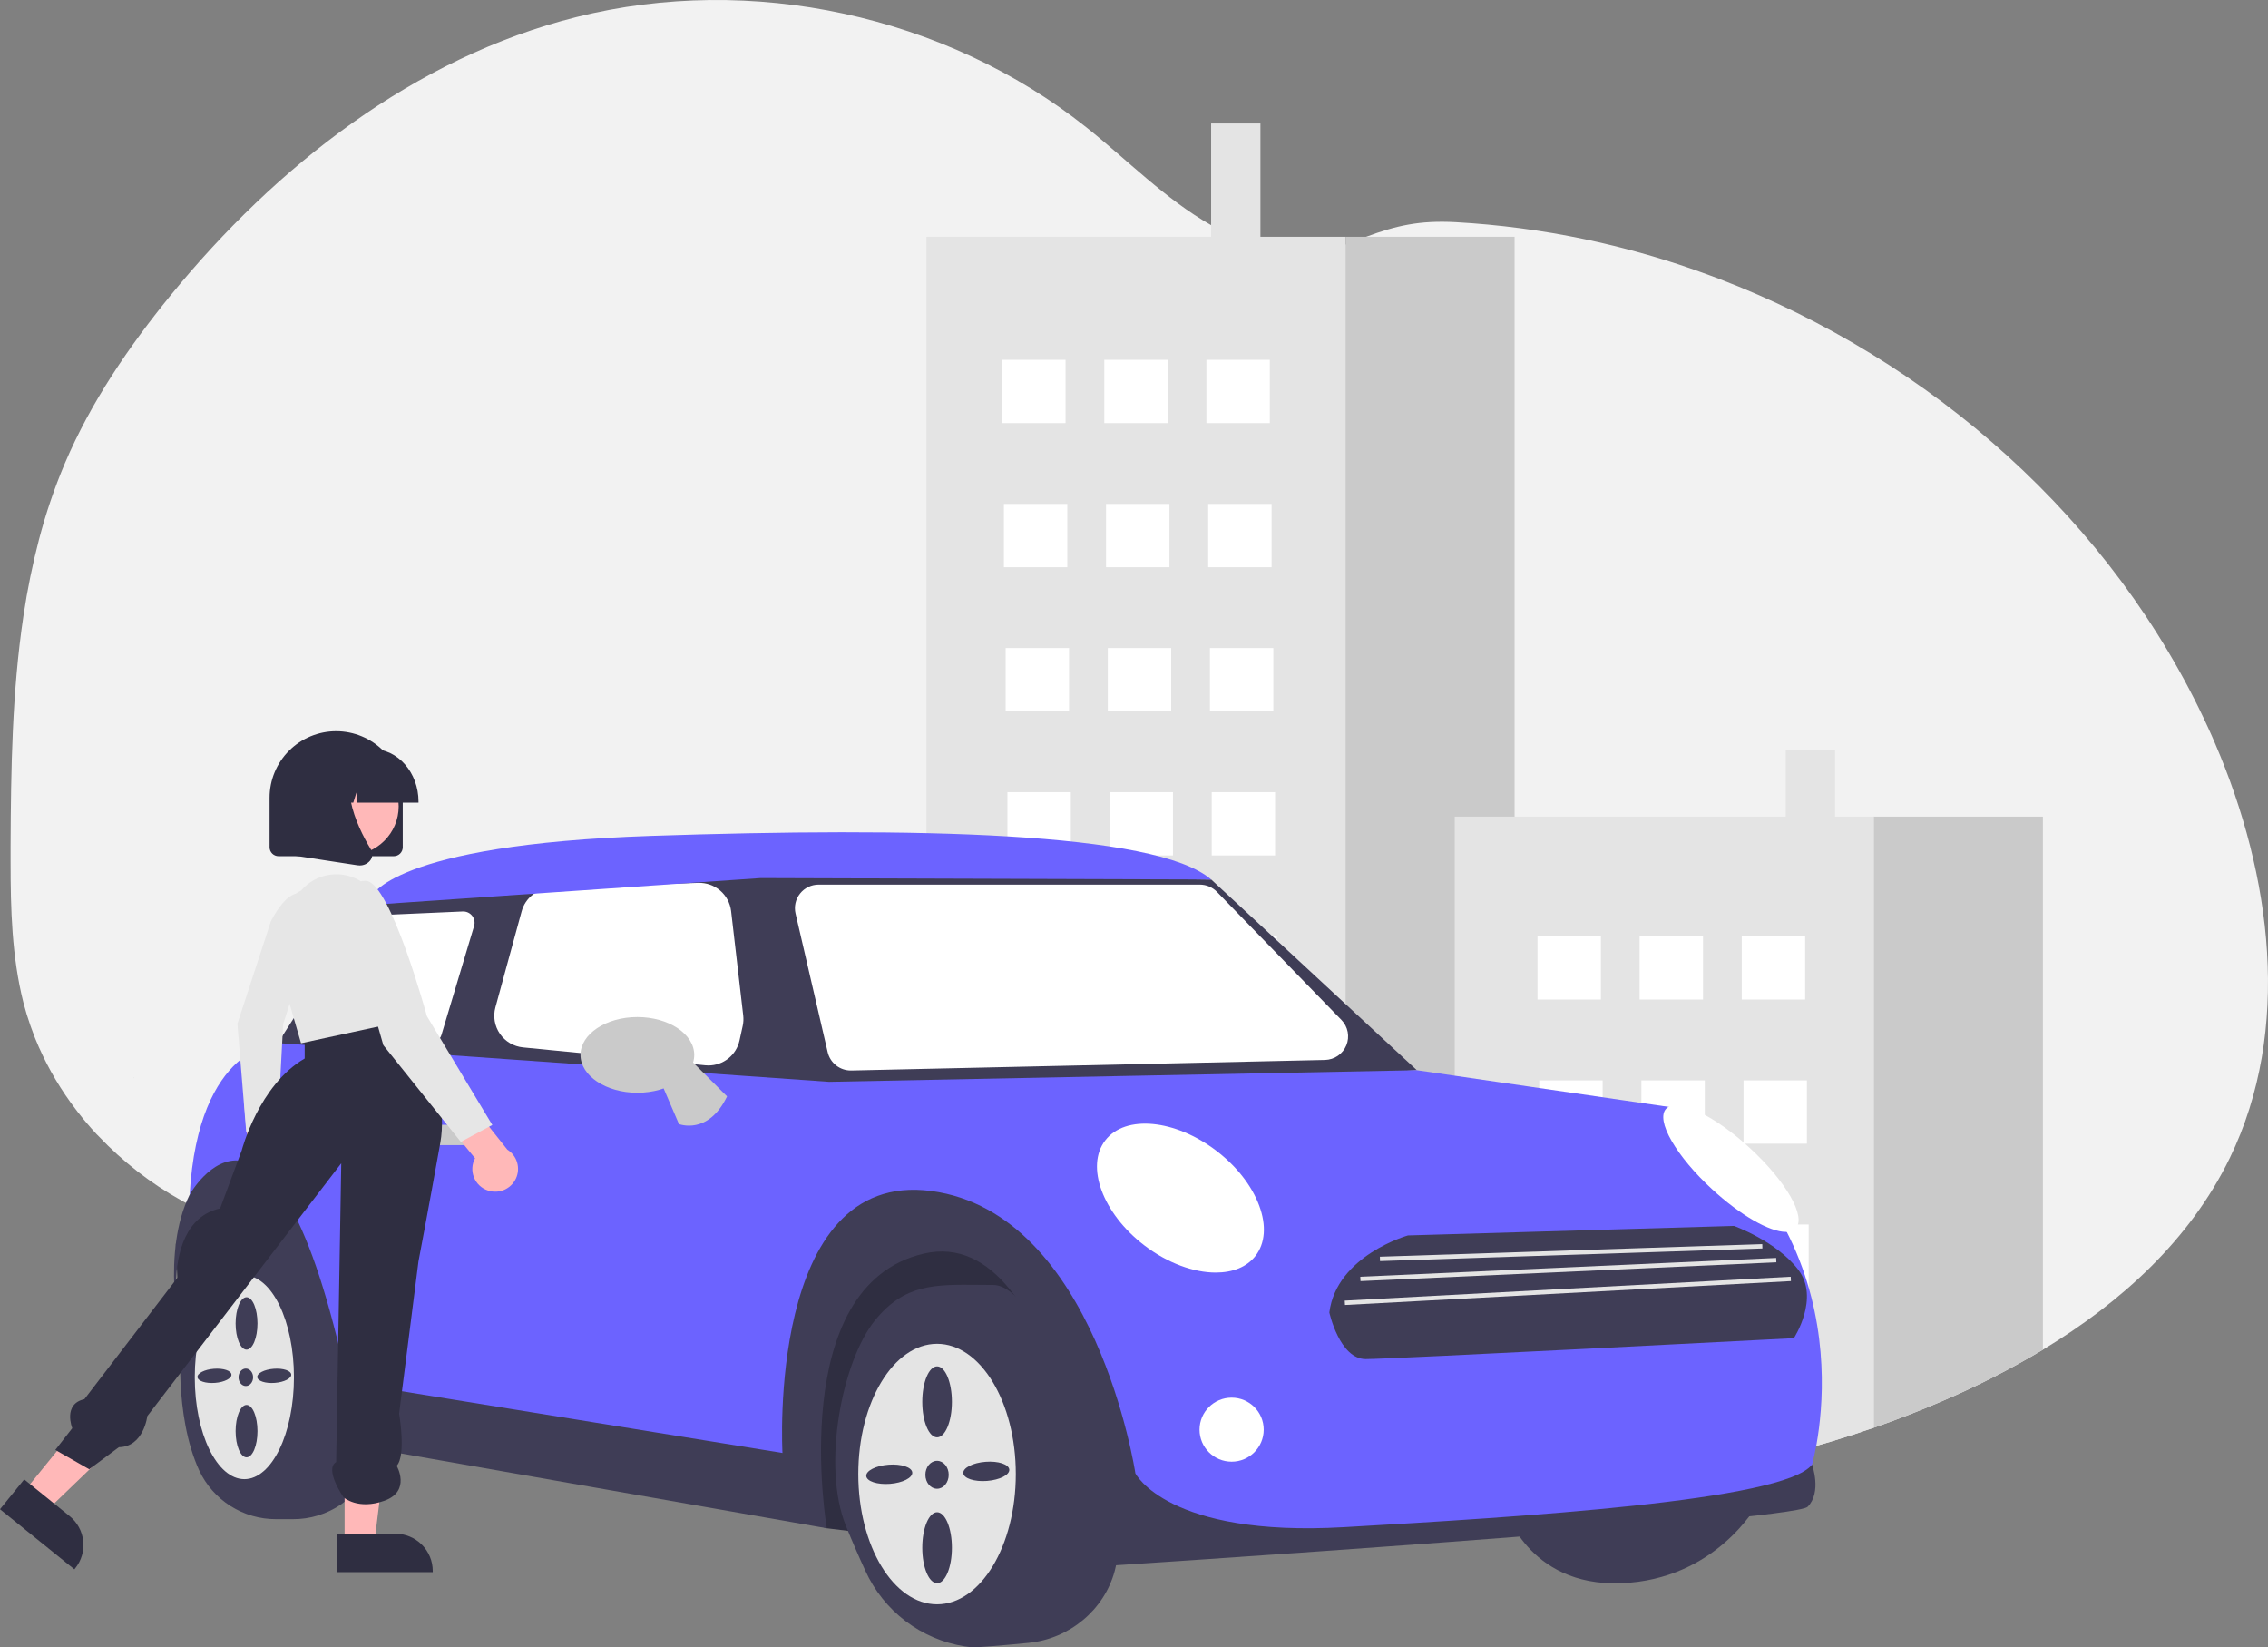 <svg width="157" height="114" viewBox="0 0 157 114" fill="none" xmlns="http://www.w3.org/2000/svg">
<rect x="0" y="0" width="157" height="114" fill="#808080" stroke="none"/>
<g clip-path="url(#clip0)">
<path d="M154.355 80.141C151.61 85.793 146.856 90.118 141.417 93.408C139.187 94.746 136.867 95.931 134.475 96.954C132.91 97.63 131.323 98.248 129.715 98.805C121.739 101.584 113.3 102.942 104.846 102.946C103.465 102.948 102.083 102.913 100.701 102.84C100.305 102.82 99.909 102.797 99.512 102.771C97.424 102.632 95.343 102.411 93.268 102.106C93.227 102.1 93.185 102.094 93.144 102.087C88.804 101.448 84.526 100.447 80.353 99.096C79.544 98.834 78.74 98.56 77.941 98.272C77.725 98.196 77.51 98.116 77.296 98.038C76.395 97.705 75.501 97.355 74.614 96.989C73.868 96.683 73.126 96.364 72.389 96.034C71.663 95.707 70.942 95.369 70.226 95.02C69.055 94.448 67.895 93.847 66.749 93.219C65.865 92.73 64.992 92.223 64.13 91.698C61.994 90.396 59.928 88.985 57.938 87.47C57.236 86.935 56.543 86.386 55.86 85.824C55.386 85.434 54.917 85.036 54.441 84.649C53.435 83.833 52.4 83.058 51.246 82.478C50.898 82.303 50.541 82.146 50.176 82.007C48.815 81.504 47.38 81.226 45.928 81.183C43.452 81.085 40.896 81.544 38.502 82.225C37.364 82.546 36.239 82.916 35.114 83.294C34.652 83.449 34.19 83.605 33.729 83.762C32.776 84.086 31.823 84.403 30.861 84.692C30.541 84.788 30.22 84.883 29.898 84.972C28.612 85.341 27.302 85.619 25.976 85.803C23.017 86.179 20.011 85.918 17.161 85.037L16.918 84.962C16.51 84.834 16.106 84.694 15.704 84.541L15.46 84.448C15.073 84.299 14.692 84.138 14.319 83.967L14.076 83.856C13.717 83.689 13.366 83.515 13.021 83.33C12.992 83.316 12.964 83.301 12.935 83.285C12.801 83.215 12.668 83.14 12.537 83.068C10.421 81.887 8.497 80.392 6.83 78.635C6.782 78.587 6.737 78.538 6.684 78.49C6.453 78.24 6.225 77.985 6.005 77.725C5.924 77.629 5.842 77.533 5.762 77.434C5.501 77.116 5.249 76.79 5.006 76.458C4.969 76.41 4.934 76.361 4.899 76.313C3.904 74.939 3.079 73.45 2.441 71.878C2.42 71.83 2.401 71.781 2.384 71.733C2.19 71.234 2.013 70.727 1.852 70.21C1.786 69.995 1.724 69.774 1.668 69.559C1.649 69.495 1.632 69.43 1.616 69.366C0.819 66.207 0.733 62.923 0.733 59.657V58.516C0.756 53.233 0.838 47.861 1.619 42.651C1.622 42.614 1.627 42.579 1.635 42.543C1.897 40.789 2.253 39.051 2.7 37.335C3.17 35.535 3.769 33.771 4.494 32.057C6.291 27.84 8.904 24.003 11.805 20.446C19.107 11.502 28.691 3.984 39.91 1.179C51.998 -1.85 65.433 1.052 75.184 8.798C78.059 11.081 80.652 13.771 83.839 15.582C83.947 15.645 84.056 15.706 84.167 15.766C84.588 15.994 85.018 16.201 85.458 16.388C86.04 16.636 86.64 16.843 87.252 17.006C89.189 17.525 91.213 17.572 93.144 16.927C93.301 16.874 93.459 16.817 93.615 16.754C93.945 16.623 94.262 16.501 94.566 16.388C96.644 15.616 98.245 15.241 100.77 15.376C106.768 15.713 112.68 16.948 118.31 19.039C118.538 19.122 118.765 19.207 118.991 19.293C133.667 24.898 146.286 36.029 152.841 50.332C153.016 50.71 153.185 51.091 153.347 51.475C157.257 60.58 158.668 71.263 154.355 80.141Z" fill="#F2F2F2"/>
<path d="M9.27 74.536V74.594L9.248 74.621L9.27 74.536Z" fill="#CACACA"/>
<path d="M35.114 83.294C34.652 83.449 34.19 83.605 33.729 83.762V83.294H35.114Z" fill="white"/>
<path d="M87.252 8.545H83.839V17.059H87.252V8.545Z" fill="#E4E4E4"/>
<path d="M93.144 16.388V102.087C88.804 101.448 84.526 100.447 80.353 99.096C79.544 98.834 78.74 98.56 77.941 98.272C77.726 98.196 77.51 98.116 77.296 98.038C76.395 97.705 75.501 97.355 74.614 96.989C73.868 96.683 73.126 96.364 72.389 96.034C71.663 95.707 70.942 95.369 70.226 95.02C69.055 94.448 67.895 93.847 66.749 93.219C65.865 92.73 64.992 92.223 64.13 91.698V16.388H93.144Z" fill="#E4E4E4"/>
<path d="M104.846 16.388V102.946C103.465 102.948 102.083 102.913 100.702 102.84C100.305 102.82 99.909 102.797 99.512 102.771C97.424 102.632 95.343 102.411 93.268 102.106C93.227 102.1 93.185 102.094 93.144 102.087V16.388H104.846Z" fill="#CACACA"/>
<path d="M73.761 24.902H69.372V29.28H73.761V24.902Z" fill="white"/>
<path d="M80.831 24.902H76.443V29.28H80.831V24.902Z" fill="white"/>
<path d="M87.902 24.902H83.513V29.28H87.902V24.902Z" fill="white"/>
<path d="M73.883 34.875H69.494V39.254H73.883V34.875Z" fill="white"/>
<path d="M80.953 34.875H76.565V39.254H80.953V34.875Z" fill="white"/>
<path d="M88.024 34.875H83.635V39.254H88.024V34.875Z" fill="white"/>
<path d="M74.005 44.849H69.616V49.227H74.005V44.849Z" fill="white"/>
<path d="M81.075 44.849H76.687V49.227H81.075V44.849Z" fill="white"/>
<path d="M88.145 44.849H83.757V49.227H88.145V44.849Z" fill="white"/>
<path d="M74.126 54.822H69.738V59.201H74.126V54.822Z" fill="white"/>
<path d="M81.197 54.822H76.808V59.201H81.197V54.822Z" fill="white"/>
<path d="M88.267 54.822H83.879V59.201H88.267V54.822Z" fill="white"/>
<path d="M74.249 64.796H69.86V69.175H74.249V64.796Z" fill="white"/>
<path d="M81.319 64.796H76.93V69.175H81.319V64.796Z" fill="white"/>
<path d="M88.389 64.796H84.001V69.175H88.389V64.796Z" fill="white"/>
<path d="M74.37 74.77H69.982V79.148H74.37V74.77Z" fill="white"/>
<path d="M81.441 74.77H77.052V79.148H81.441V74.77Z" fill="white"/>
<path d="M88.511 74.77H84.123V79.148H88.511V74.77Z" fill="white"/>
<path d="M74.492 84.743H70.104V89.122H74.492V84.743Z" fill="white"/>
<path d="M81.563 84.743H77.174V89.122H81.563V84.743Z" fill="white"/>
<path d="M88.633 84.743H84.245V89.122H88.633V84.743Z" fill="white"/>
<path d="M74.614 94.717V96.989C73.868 96.683 73.126 96.364 72.389 96.034C71.663 95.707 70.942 95.369 70.226 95.021V94.717H74.614Z" fill="white"/>
<path d="M81.685 94.717V99.096H80.353C79.544 98.834 78.74 98.56 77.941 98.272C77.726 98.196 77.51 98.116 77.296 98.038V94.717L81.685 94.717Z" fill="white"/>
<path d="M88.755 94.717H84.367V99.096H88.755V94.717Z" fill="white"/>
<path d="M127.033 51.903H123.619V56.949H127.033V51.903Z" fill="#E4E4E4"/>
<path d="M129.715 56.516V98.805C121.739 101.584 113.3 102.942 104.846 102.946C103.465 102.948 102.083 102.913 100.702 102.84V56.516H129.715Z" fill="#E4E4E4"/>
<path d="M141.417 56.516V93.408C139.187 94.746 136.867 95.931 134.475 96.954C132.91 97.63 131.323 98.248 129.715 98.805V56.516H141.417Z" fill="#CACACA"/>
<path d="M110.82 64.796H106.431V69.175H110.82V64.796Z" fill="white"/>
<path d="M117.89 64.796H113.501V69.175H117.89V64.796Z" fill="white"/>
<path d="M124.96 64.796H120.572V69.175H124.96V64.796Z" fill="white"/>
<path d="M110.941 74.77H106.553V79.148H110.941V74.77Z" fill="white"/>
<path d="M118.012 74.77H113.623V79.148H118.012V74.77Z" fill="white"/>
<path d="M125.082 74.77H120.694V79.148H125.082V74.77Z" fill="white"/>
<path d="M111.063 84.743H106.675V89.122H111.063V84.743Z" fill="white"/>
<path d="M118.134 84.743H113.745V89.122H118.134V84.743Z" fill="white"/>
<path d="M125.204 84.743H120.816V89.122H125.204V84.743Z" fill="white"/>
<path d="M111.185 94.717H106.797V99.096H111.185V94.717Z" fill="white"/>
<path d="M118.256 94.717H113.867V99.096H118.256V94.717Z" fill="white"/>
<path d="M125.326 94.717H120.938V99.096H125.326V94.717Z" fill="white"/>
<path d="M104.136 104.28C104.136 104.28 105.697 109.82 112.235 109.568C118.773 109.316 121.6 104.179 121.6 104.179L104.136 104.28Z" fill="#3F3D56"/>
<path d="M14.039 82.675L12.171 86.089L12.474 92.496L57.236 105.766L76.728 108.158L72.917 84.965L59.583 82.609L39.579 83.179L22.619 80.057L14.039 82.675Z" fill="#2F2E41"/>
<path d="M20.27 105.136H19.114C17.997 105.14 16.902 104.825 15.959 104.228C15.016 103.631 14.264 102.777 13.791 101.767C12.01 97.887 12.538 92.521 12.546 92.445C12.949 87.807 15.497 84.781 18.885 84.918C22.625 85.069 25.815 97.978 25.949 98.527C26.171 99.454 26.113 100.425 25.781 101.319C25.368 102.444 24.617 103.415 23.631 104.098C22.644 104.781 21.471 105.144 20.27 105.136V105.136Z" fill="#3F3D56"/>
<path d="M67.39 114C67.192 113.995 66.995 113.976 66.8 113.943C65.305 113.708 63.892 113.106 62.688 112.192C61.483 111.277 60.526 110.078 59.901 108.702C59.432 107.686 58.981 106.645 58.561 105.609C56.873 101.447 58.288 94.172 60.587 91.356C62.617 88.871 64.66 88.89 67.752 88.919C68.07 88.923 68.399 88.926 68.74 88.926C72.174 88.932 75.804 101.534 76.996 105.675C77.091 106.005 77.17 106.277 77.231 106.482C77.418 107.111 77.395 107.864 77.165 108.719C76.437 111.416 74.038 113.417 71.196 113.697C69.154 113.898 67.874 114 67.39 114Z" fill="#3F3D56"/>
<path d="M12.474 92.496C12.474 92.496 11.161 86.654 13.13 82.675L15.114 77.891L22.611 84.841L24.323 95.716L53.661 100.151C53.661 100.151 51.844 82.323 63.251 81.618C74.659 80.913 80.071 100.151 80.071 100.151L85.763 104.28L125.436 101.359C125.436 101.359 126.136 103.273 125.13 104.28C124.124 105.288 75.971 108.41 75.971 108.41C75.971 108.41 73.548 84.539 63.958 86.755C54.368 88.971 57.236 105.766 57.236 105.766L22.972 99.748C22.972 99.748 21.862 83.531 16.209 83.531C10.556 83.531 12.474 92.496 12.474 92.496Z" fill="#3F3D56"/>
<path d="M19.235 72.186L25.698 62.078L53.257 60.466L83.845 60.869L98.079 74.064L54.065 76.582L18.632 74.668L19.235 72.186Z" fill="#3F3D56"/>
<path d="M19.235 72.186C19.235 72.186 13.736 72.301 13.13 82.675C13.13 82.675 18.985 72.1 24.032 95.668L54.166 100.554C54.166 100.554 53.055 80.913 64.463 82.424C75.87 83.934 78.596 101.964 78.596 101.964C78.596 101.964 80.817 106.395 93.031 105.69C105.246 104.985 123.518 103.877 125.436 101.359C125.436 101.359 129.878 86.352 116.048 76.682L98.079 74.064L57.396 74.869L19.235 72.186Z" fill="#6C63FF"/>
<path d="M33.017 79.251H29.585C29.492 79.251 29.399 79.233 29.313 79.198C29.227 79.163 29.149 79.111 29.083 79.045C29.017 78.98 28.965 78.902 28.929 78.816C28.894 78.731 28.875 78.639 28.875 78.546C28.875 78.453 28.894 78.361 28.929 78.275C28.965 78.19 29.017 78.112 29.083 78.046C29.149 77.981 29.227 77.929 29.313 77.894C29.399 77.858 29.492 77.841 29.585 77.841H33.017C33.204 77.841 33.383 77.916 33.515 78.048C33.647 78.18 33.721 78.359 33.721 78.546C33.721 78.732 33.647 78.911 33.515 79.043C33.383 79.176 33.204 79.25 33.017 79.251V79.251Z" fill="#CACACA"/>
<path d="M85.258 101.158C86.485 101.158 87.479 100.166 87.479 98.942C87.479 97.718 86.485 96.726 85.258 96.726C84.032 96.726 83.037 97.718 83.037 98.942C83.037 100.166 84.032 101.158 85.258 101.158Z" fill="white"/>
<path d="M84.158 88.069C82.637 88.069 80.822 87.421 79.197 86.173C76.33 83.969 75.126 80.715 76.512 78.919C77.899 77.123 81.359 77.455 84.226 79.659C85.612 80.724 86.655 82.062 87.164 83.428C87.676 84.801 87.586 86.039 86.912 86.912C86.311 87.691 85.32 88.069 84.158 88.069Z" fill="white"/>
<path d="M123.624 85.255C122.505 85.255 120.496 84.125 118.506 82.291C117.314 81.192 116.326 80.013 115.725 78.973C115.114 77.916 114.975 77.121 115.333 76.735C115.691 76.348 116.496 76.424 117.6 76.948C118.687 77.464 119.943 78.353 121.135 79.453C123.652 81.773 125.046 84.213 124.309 85.009C124.218 85.096 124.111 85.163 123.993 85.205C123.875 85.248 123.749 85.265 123.624 85.255V85.255Z" fill="white"/>
<path d="M29.806 72.184C29.782 72.184 29.758 72.183 29.733 72.181L22.434 71.504C22.301 71.492 22.173 71.446 22.062 71.37C21.952 71.295 21.863 71.192 21.803 71.073C21.744 70.953 21.716 70.82 21.722 70.687C21.728 70.554 21.769 70.424 21.839 70.311L25.956 63.69C26.023 63.581 26.116 63.491 26.226 63.426C26.336 63.362 26.46 63.325 26.588 63.32L32.032 63.08C32.158 63.075 32.282 63.099 32.396 63.151C32.51 63.204 32.609 63.283 32.687 63.381C32.764 63.48 32.816 63.595 32.839 63.718C32.862 63.841 32.855 63.968 32.819 64.088L30.558 71.626C30.509 71.787 30.41 71.928 30.274 72.029C30.139 72.13 29.975 72.184 29.806 72.184Z" fill="white"/>
<path d="M49.041 73.736C48.969 73.736 48.897 73.732 48.824 73.725L36.204 72.486C35.885 72.454 35.577 72.354 35.301 72.192C35.025 72.029 34.788 71.809 34.606 71.545C34.424 71.282 34.302 70.982 34.248 70.667C34.194 70.352 34.21 70.029 34.294 69.72L36.11 63.074C36.232 62.62 36.497 62.218 36.866 61.927C37.235 61.635 37.688 61.47 38.159 61.455L48.343 61.1C48.896 61.084 49.434 61.274 49.854 61.634C50.273 61.993 50.542 62.496 50.609 63.044L51.449 70.277C51.477 70.519 51.465 70.763 51.413 71L51.192 72.007C51.084 72.497 50.813 72.935 50.422 73.249C50.031 73.564 49.544 73.735 49.041 73.736Z" fill="white"/>
<path d="M58.89 74.085C58.521 74.084 58.163 73.959 57.874 73.73C57.584 73.5 57.381 73.18 57.297 72.822L55.071 63.221C55.015 62.981 55.015 62.733 55.069 62.493C55.123 62.254 55.231 62.03 55.384 61.838C55.537 61.645 55.732 61.49 55.953 61.383C56.175 61.277 56.418 61.221 56.664 61.221H83.063C83.282 61.222 83.499 61.266 83.7 61.351C83.902 61.436 84.085 61.561 84.237 61.717L92.86 70.588C93.082 70.815 93.232 71.103 93.292 71.415C93.352 71.726 93.32 72.049 93.199 72.342C93.079 72.636 92.874 72.888 92.612 73.068C92.35 73.248 92.041 73.347 91.723 73.355L58.926 74.085C58.914 74.085 58.902 74.085 58.89 74.085Z" fill="white"/>
<path d="M25.473 62.43L25.698 62.078C25.698 62.078 27.01 58.452 45.08 57.847C63.15 57.243 80.009 57.545 83.845 60.869L52.652 60.768L26.304 62.581L25.473 62.43Z" fill="#6C63FF"/>
<path d="M16.916 88.266C15.02 88.266 13.483 91.422 13.483 95.316C13.483 99.21 15.02 102.367 16.916 102.367C18.811 102.367 20.348 99.21 20.348 95.316C20.348 91.422 18.811 88.266 16.916 88.266ZM17.067 89.776C17.485 89.776 17.824 90.588 17.824 91.59C17.824 92.591 17.485 93.403 17.067 93.403C16.649 93.403 16.31 92.591 16.31 91.59C16.31 90.588 16.649 89.776 17.067 89.776ZM17.521 95.316C17.521 95.65 17.295 95.921 17.016 95.921C16.738 95.921 16.512 95.65 16.512 95.316C16.512 94.982 16.738 94.712 17.016 94.712C17.295 94.712 17.521 94.982 17.521 95.316V95.316ZM14.884 95.704C14.235 95.754 13.692 95.576 13.671 95.306C13.65 95.036 14.159 94.777 14.808 94.727C15.457 94.677 16 94.855 16.021 95.125C16.042 95.395 15.533 95.654 14.884 95.704L14.884 95.704ZM17.067 100.856C16.649 100.856 16.31 100.044 16.31 99.043C16.31 98.042 16.649 97.23 17.067 97.23C17.485 97.23 17.824 98.042 17.824 99.043C17.824 100.044 17.485 100.856 17.067 100.856H17.067ZM19.023 95.704C18.374 95.754 17.831 95.576 17.81 95.306C17.789 95.036 18.298 94.777 18.947 94.727C19.596 94.677 20.139 94.855 20.16 95.125C20.181 95.395 19.672 95.654 19.023 95.704L19.023 95.704Z" fill="#E4E4E4"/>
<path d="M64.867 92.999C61.856 92.999 59.415 97.035 59.415 102.014C59.415 106.993 61.856 111.029 64.867 111.029C67.877 111.029 70.318 106.993 70.318 102.014C70.318 97.035 67.877 92.999 64.867 92.999ZM61.61 102.691C60.731 102.758 59.995 102.517 59.967 102.151C59.938 101.786 60.628 101.435 61.507 101.367C62.386 101.299 63.122 101.541 63.151 101.906C63.179 102.272 62.489 102.623 61.61 102.691ZM64.87 109.568C64.303 109.568 63.844 108.469 63.844 107.113C63.844 105.756 64.303 104.657 64.87 104.657C65.436 104.657 65.895 105.756 65.895 107.113C65.895 108.469 65.436 109.568 64.87 109.568V109.568ZM64.059 102.065C64.059 101.53 64.421 101.098 64.867 101.098C65.312 101.098 65.674 101.53 65.674 102.065C65.674 102.599 65.312 103.031 64.867 103.031C64.421 103.031 64.059 102.599 64.059 102.065ZM64.87 99.472C64.303 99.472 63.844 98.373 63.844 97.016C63.844 95.66 64.303 94.561 64.87 94.561C65.436 94.561 65.895 95.66 65.895 97.016C65.895 98.373 65.436 99.472 64.87 99.472V99.472ZM68.327 102.489C67.447 102.557 66.712 102.316 66.683 101.95C66.655 101.585 67.345 101.233 68.224 101.166C69.103 101.098 69.839 101.339 69.867 101.705C69.896 102.07 69.206 102.421 68.327 102.489Z" fill="#E4E4E4"/>
<path d="M45.787 74.97L46.998 77.79C46.998 77.79 49.017 78.596 50.33 75.877L47.67 73.223L45.787 74.97Z" fill="#CACACA"/>
<path d="M44.121 75.625C41.95 75.625 40.184 74.45 40.184 73.006C40.184 71.562 41.95 70.387 44.121 70.387C46.292 70.387 48.058 71.562 48.058 73.006C48.058 74.45 46.292 75.625 44.121 75.625Z" fill="#CACACA"/>
<path d="M120.036 84.841L97.465 85.499C97.465 85.499 92.526 86.882 92.022 90.831C92.022 90.831 92.728 94.057 94.542 94.057C96.356 94.057 124.179 92.609 124.179 92.609C124.179 92.609 125.993 89.844 124.481 87.869C122.969 85.894 120.036 84.841 120.036 84.841Z" fill="#3F3D56"/>
<path d="M121.99 86.099L95.521 86.972L95.531 87.274L122 86.401L121.99 86.099Z" fill="#E4E4E4"/>
<path d="M122.953 87.057L94.165 88.358L94.179 88.66L122.966 87.359L122.953 87.057Z" fill="#E4E4E4"/>
<path d="M123.96 88.357L93.089 90.011L93.105 90.313L123.976 88.659L123.96 88.357Z" fill="#E4E4E4"/>
<path d="M16.755 81.663C16.632 81.505 16.545 81.322 16.5 81.127C16.455 80.932 16.454 80.729 16.496 80.533C16.539 80.337 16.623 80.153 16.745 79.994C16.866 79.834 17.021 79.703 17.198 79.61L16.912 76.492L18.768 75.856L19.111 80.265C19.249 80.573 19.268 80.92 19.166 81.242C19.063 81.563 18.846 81.836 18.556 82.009C18.265 82.181 17.922 82.241 17.59 82.177C17.258 82.114 16.961 81.931 16.755 81.663L16.755 81.663Z" fill="#FFB8B8"/>
<path d="M18.748 63.77C18.748 63.77 20.022 61.102 21.154 62.04C22.286 62.977 19.602 70.865 19.602 70.865L19.194 78.523L17.042 78.308L16.434 70.848L18.748 63.77Z" fill="#E6E6E6"/>
<path d="M1.661 103.233L3.257 104.523L9.004 98.99L6.647 97.087L1.661 103.233Z" fill="#FFB8B8"/>
<path d="M1.675 102.384L4.82 104.924C5.352 105.353 5.69 105.976 5.762 106.654C5.834 107.333 5.632 108.012 5.202 108.542L5.149 108.607L0 104.449L1.675 102.384Z" fill="#2F2E41"/>
<path d="M23.855 106.814H25.91L26.886 98.906H23.855L23.855 106.814Z" fill="#FFB8B8"/>
<path d="M23.331 106.145H27.377C28.061 106.145 28.717 106.416 29.2 106.898C29.684 107.38 29.956 108.035 29.956 108.717V108.801H23.331L23.331 106.145Z" fill="#2F2E41"/>
<path d="M27.46 69.744C27.46 69.744 31.315 74.426 30.477 79.108C29.639 83.791 28.968 87.302 28.968 87.302L27.628 97.836C27.628 97.836 28.131 100.705 27.461 101.444C27.461 101.444 28.466 103.187 26.623 103.856C24.779 104.525 23.784 103.625 23.784 103.625C23.784 103.625 22.432 101.682 23.27 101.181L23.623 80.506L10.198 98.003C10.198 98.003 9.951 100.131 8.231 100.154L6.176 101.682L3.83 100.344L5.003 98.839C5.003 98.839 4.332 97.167 5.841 96.832L14.556 85.462L16.734 79.61C16.734 79.61 17.907 75.095 21.092 73.255V71.299L27.46 69.744Z" fill="#2F2E41"/>
<path d="M20.84 61.634C21.348 61.036 22.058 60.645 22.836 60.535C23.614 60.425 24.405 60.605 25.058 61.04L25.198 61.133C26.685 62.813 27.685 64.867 28.089 67.073L28.717 70.497L20.84 72.199L18.994 65.845C18.759 65.038 18.816 64.175 19.153 63.406C19.49 62.637 20.087 62.01 20.84 61.634L20.84 61.634Z" fill="#E6E6E6"/>
<path d="M33.781 82.391C33.563 82.32 33.363 82.202 33.195 82.045C33.028 81.888 32.896 81.697 32.811 81.484C32.725 81.271 32.688 81.042 32.7 80.813C32.713 80.585 32.776 80.361 32.885 80.159L30.613 77.385L31.966 75.596L35.119 79.559C35.447 79.764 35.689 80.081 35.798 80.451C35.907 80.822 35.876 81.219 35.711 81.568C35.546 81.917 35.258 82.194 34.903 82.345C34.547 82.497 34.148 82.513 33.781 82.391H33.781Z" fill="#FFB8B8"/>
<path d="M24.192 64.143C24.192 64.143 23.689 60.798 25.365 60.965C27.041 61.133 29.555 70.329 29.555 70.329L34.08 77.854L31.901 79.025L26.538 72.336L24.192 64.143Z" fill="#E6E6E6"/>
<path d="M27.261 59.253H19.28C19.116 59.253 18.959 59.188 18.843 59.072C18.727 58.956 18.662 58.799 18.661 58.636V55.203C18.661 53.984 19.147 52.814 20.011 51.951C20.876 51.089 22.048 50.604 23.271 50.604C24.493 50.604 25.666 51.089 26.53 51.951C27.395 52.814 27.88 53.984 27.88 55.203V55.203V58.636C27.88 58.799 27.815 58.956 27.699 59.072C27.583 59.188 27.425 59.253 27.261 59.253V59.253Z" fill="#2F2E41"/>
<path d="M24.218 59.173C26.084 59.173 27.598 57.664 27.598 55.802C27.598 53.939 26.084 52.43 24.218 52.43C22.352 52.43 20.838 53.939 20.838 55.802C20.838 57.664 22.352 59.173 24.218 59.173Z" fill="#FFB8B8"/>
<path d="M28.971 55.547H24.718L24.674 54.847L24.456 55.547H23.801L23.715 54.161L23.282 55.547H22.015V55.478C22.015 53.472 23.441 51.84 25.194 51.84H25.794C27.546 51.84 28.972 53.472 28.972 55.478L28.971 55.547Z" fill="#2F2E41"/>
<path d="M24.894 59.894C24.842 59.894 24.79 59.89 24.738 59.882L19.676 59.104V53.843C19.676 53.306 19.89 52.79 20.271 52.41C20.652 52.03 21.169 51.817 21.707 51.817H25.249L25.111 51.957C23.192 53.907 24.638 57.069 25.671 58.78C25.747 58.903 25.781 59.047 25.768 59.191C25.756 59.335 25.698 59.471 25.602 59.579C25.514 59.68 25.405 59.761 25.283 59.815C25.161 59.869 25.028 59.897 24.894 59.894L24.894 59.894Z" fill="#2F2E41"/>
</g>
<defs>
<clipPath id="clip0">
<rect width="157" height="114" fill="white"/>
</clipPath>
</defs>
</svg>
